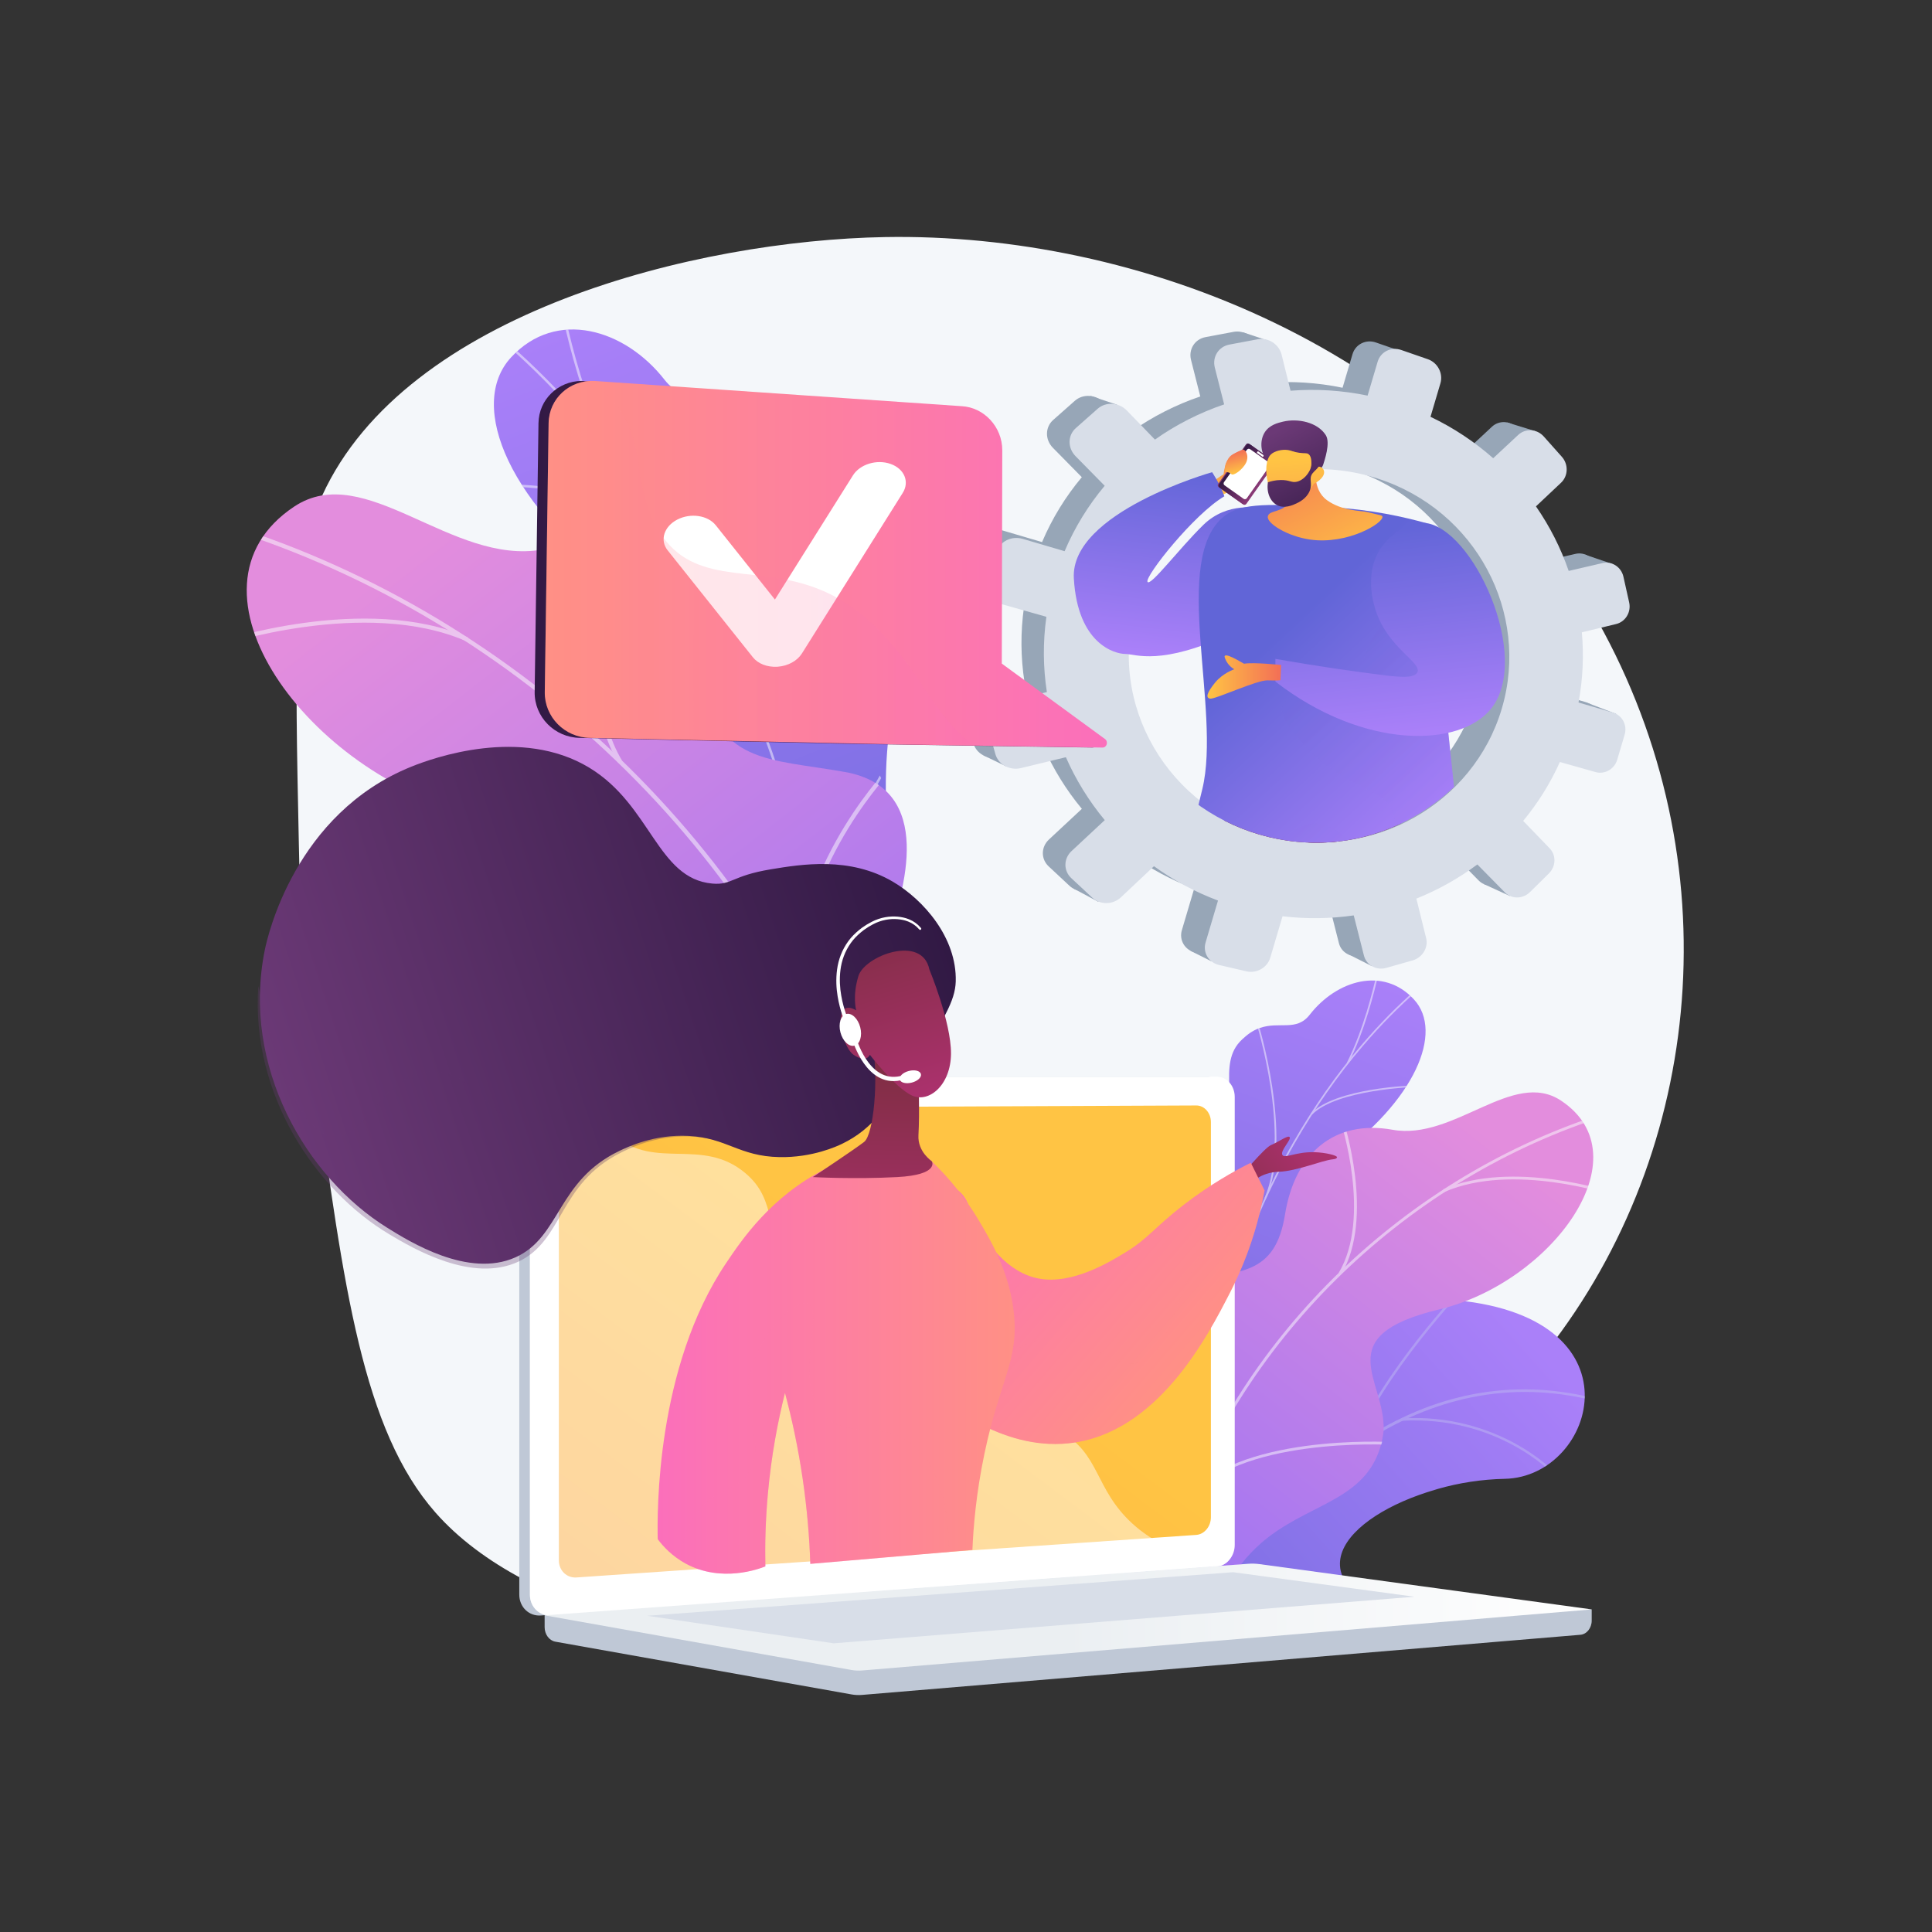 <?xml version="1.0" encoding="utf-8"?>
<!-- Generator: Adobe Illustrator 27.5.0, SVG Export Plug-In . SVG Version: 6.00 Build 0)  -->
<svg version="1.1" xmlns="http://www.w3.org/2000/svg" xmlns:xlink="http://www.w3.org/1999/xlink" x="0px" y="0px"
	 viewBox="0 0 3710 3710" style="enable-background:new 0 0 3710 3710;" xml:space="preserve">

<rect x="0" y="0" width="3710" height="3710" fill="#333333" stroke="none"/>

<g id="Illustration">
	<g id="Acknowledgment_received">
		<path style="fill:#F4F7FA;" d="M1699.464,455.241c-361.184,6.38-920.007,143.708-1080.857,496.618
			c-56.179,123.258-52.375,304.462-44.769,666.869c2.236,106.521,5.943,261.777,31.978,454.415
			c54.083,400.17,90.9,672.592,230.242,831.218c349.148,397.47,1610.353,385.984,2148.923-329.591
			c293.793-390.351,338.99-945.639,70.352-1404.556C2759.566,664.955,2183.005,446.699,1699.464,455.241z"/>
		<g>
			<g>
				<defs>
					<path id="SVGID_1_" d="M2047.726,3032.965l-283.849,155.08c0,0-132.985-116.416-119.568-257.18
						c27.377-287.202-226.075-291.135-331.983-308.662c-159.72-26.433-288.942-119.384-154.397-264.095
						c134.545-144.71-170.056-309.339-434.154-314.853c-175.834-3.671-315.748-473.736,162.456-507.595
						c334.688-23.698,447.836,283.062,541.803,424.388c93.967,141.326,321.348,33.038,344.854,255.557
						c20.078,190.073-40.814,369.934,110.883,425.272C2035.467,2696.215,2110.348,2810.274,2047.726,3032.965z"/>
				</defs>
				<clipPath id="SVGID_00000127018625687863951250000007817494161444211609_">
					<use xlink:href="#SVGID_1_"  style="overflow:visible;"/>
				</clipPath>
				
					<linearGradient id="SVGID_00000029766082057039971150000004376352168718356894_" gradientUnits="userSpaceOnUse" x1="6851.86" y1="-898.184" x2="6207.917" y2="931.972" gradientTransform="matrix(-0.877 0.479 0.479 0.877 7085.913 -841.886)">
					<stop  offset="0" style="stop-color:#AA80F9"/>
					<stop  offset="0.996" style="stop-color:#6165D7"/>
				</linearGradient>
				
					<path style="clip-path:url(#SVGID_00000127018625687863951250000007817494161444211609_);fill:url(#SVGID_00000029766082057039971150000004376352168718356894_);" d="
					M2047.726,3032.965l-283.849,155.08c0,0-132.985-116.416-119.568-257.18c27.377-287.202-226.075-291.135-331.983-308.662
					c-159.72-26.433-270.831-112.629-176.383-259.524c106.864-166.204-148.07-313.91-412.168-319.423
					c-258.439-5.396-397.975-467.914,162.456-507.595c334.688-23.698,447.836,283.062,541.803,424.388
					c93.967,141.326,321.348,33.038,344.854,255.557c20.078,190.073-40.814,369.934,110.883,425.272
					C2035.467,2696.215,2110.348,2810.274,2047.726,3032.965z"/>
				<g style="opacity:0.5;clip-path:url(#SVGID_00000127018625687863951250000007817494161444211609_);">
					<path style="fill:#BEB8F2;" d="M1939.269,3126.428l-6.485,2.14c-1.325-4.017-135.467-405.641-388.499-763.689
						c-233.108-329.86-617.764-689.153-1126.457-527.606l-2.067-6.507c226.446-71.915,447.55-48.385,657.175,69.932
						c167.454,94.515,327.942,249.399,477.005,460.353C1803.528,2719.931,1937.939,3122.404,1939.269,3126.428z"/>
					<path style="fill:#BEB8F2;" d="M1158.398,1953.922l-6.354,2.507c-83.491-211.378-312.491-451.321-314.794-453.721l4.924-4.732
						C844.487,1500.388,1074.417,1741.304,1158.398,1953.922z"/>
					<path style="fill:#BEB8F2;" d="M1016.564,1878.916c-270.385-15.47-425.905,147.802-427.443,149.452l-4.995-4.653
						c1.56-1.679,159.127-167.275,432.826-151.617L1016.564,1878.916z"/>
					<path style="fill:#BEB8F2;" d="M1696.955,2607.971c-221.355-245.916-643.462-105.27-647.459-103.557l-3.093-6.08
						c3.764-2.054,432.307-143.031,655.626,105.069L1696.955,2607.971z"/>
					<path style="fill:#BEB8F2;" d="M1633.399,2487.247l-6.537,1.984c-61.378-202.012,67.198-434.333,68.505-436.658l5.952,3.345
						C1700.026,2058.219,1572.872,2288.056,1633.399,2487.247z"/>
					<path style="fill:#BEB8F2;" d="M1910.285,3065.834c-68.719-105.242-273.287-106.538-275.345-106.541l0.003-6.826
						c8.552,0,210.314,1.286,281.06,109.635L1910.285,3065.834z"/>
					<path style="fill:#BEB8F2;" d="M1879.797,2970.299l-6.459,2.218c-32.291-93.988,45.334-260.754,70.842-315.554
						c3.604-7.745,6.715-14.43,7.036-15.73l6.653,1.537c-0.425,1.841-2.48,6.291-7.498,17.074
						C1925.15,2714.026,1848.401,2878.913,1879.797,2970.299z"/>
				</g>
			</g>
			<g>
				
					<linearGradient id="SVGID_00000067928475550681305000000013529441084700081822_" gradientUnits="userSpaceOnUse" x1="-4399.35" y1="200.063" x2="-3721.034" y2="1982.396" gradientTransform="matrix(1 -0.011 0.011 1 5567.764 329.173)">
					<stop  offset="0" style="stop-color:#AA80F9"/>
					<stop  offset="0.996" style="stop-color:#6165D7"/>
				</linearGradient>
				<path style="fill:url(#SVGID_00000067928475550681305000000013529441084700081822_);" d="M1452.926,1928.864
					c-36.631,63.351-10.35,129.272,16.14,173.996c7.024,0.325,10.982,2.302,17.972,4.196
					c63.089,17.087,93.643,10.934,158.486,17.958c13.957,1.512,56.273-6.509,73.352-10.896l31.711-8.688
					c0,0,65.814-155.039-17.753-201.991c-83.567-46.951-39.74-202.129-26.654-287.198c8.036-52.239-5.022-78.703-5.151-98.372
					c-1.361-208.207,64.431-266.416,22.397-333.849c-46.402-74.441-139.862-24.812-194.618-103.125
					c-61.829-88.432,15.831-211.086-61.38-281.696c-13.238-12.106-27.168-24.184-49.748-32.104
					c-55.734-19.547-103.444,11.028-141.395-37.644c-76.281-97.835-208.226-137.174-294.9-43.188
					c-85.542,92.758-2.618,287.678,225.483,450.889c148.983,134.565,148.829,173.035,130.028,265.971
					c-13.166,65.096-91.989,232.867-1.056,304.826C1426.774,1779.911,1494.803,1856.442,1452.926,1928.864z"/>
				<g>
					<defs>
						<path id="SVGID_00000170249962739934267630000008641117203056669104_" d="M1507.039,2157.481l237.931-46.546
							c0,0,71.432-160.543-12.136-207.495c-83.568-46.952-39.74-202.129-26.654-287.198
							c35.508-230.815-235.234-220.686-215.073-520.21c5.362-79.664,44.25-230.45-23.679-296.831
							c-77.39-75.626-142.336-7.153-191.142-69.749c-76.282-97.834-208.227-137.172-294.9-43.187
							c-85.543,92.759-2.618,287.679,225.481,450.89c148.984,134.565,148.828,173.035,130.029,265.971
							c-13.167,65.097-91.988,232.868-1.056,304.827c90.932,71.958,158.96,148.49,117.084,220.912
							C1389.207,2039.063,1507.039,2157.481,1507.039,2157.481z"/>
					</defs>
					<clipPath id="SVGID_00000168831571561359620590000007514743376910163614_">
						<use xlink:href="#SVGID_00000170249962739934267630000008641117203056669104_"  style="overflow:visible;"/>
					</clipPath>
					<g style="opacity:0.5;clip-path:url(#SVGID_00000168831571561359620590000007514743376910163614_);">
						<path style="fill:#FCFDFE;" d="M1611.439,2126.076l4.793-0.359c-1.733-26.479-3.834-53.158-6.243-79.293
							c-17.855-193.513-54.556-378.118-109.089-548.689c-46.209-144.529-105.835-281.029-177.223-405.706
							c-57.41-100.265-122.704-193.463-194.069-277.006c-50.17-58.728-102.798-112.117-156.425-158.675
							c-9.345-8.116-19.4-15.921-29.125-23.469c-12.956-10.056-26.355-20.456-38.171-31.671l-3.464,3.151
							c11.978,11.369,25.466,21.839,38.51,31.964c9.677,7.51,19.682,15.278,28.931,23.31
							c53.46,46.413,105.931,99.641,155.958,158.204c71.189,83.335,136.327,176.313,193.605,276.347
							c71.24,124.42,130.747,260.647,176.867,404.898c54.442,170.283,91.083,354.593,108.908,547.808
							C1607.611,2072.99,1609.709,2099.63,1611.439,2126.076z"/>
						<path style="fill:#FCFDFE;" d="M1399.443,1249.307l4.469-1.714c-75.552-176.626,23.02-493.283,24.025-496.46l-4.606-1.179
							C1422.322,753.147,1323.287,1071.267,1399.443,1249.307z"/>
						<path style="fill:#FCFDFE;" d="M1563.76,1761.461l4.643-1.225c-36.095-125.891-279.491-231.81-281.946-232.866l-2.089,4.054
							C1286.802,1532.471,1528.23,1637.536,1563.76,1761.461z"/>
						<path style="fill:#FCFDFE;" d="M1577.553,1834.657l4.786-0.451c-7.451-85.04,31.414-205.61,109.438-339.493
							c3.923-6.732,3.923-6.732,3.862-7.576l-4.792,0.395l2.396-0.197l-2.274-0.646c-0.206,0.474-1.687,3.017-3.406,5.963
							C1609.095,1627.3,1570.025,1748.758,1577.553,1834.657z"/>
						<path style="fill:#FCFDFE;" d="M1607.539,2077.807l4.474-1.699c-36.787-87.037-180.148-126.613-181.589-127.002l-1.426,4.283
							C1430.42,1953.773,1571.594,1992.764,1607.539,2077.807z"/>
						<path style="fill:#FCFDFE;" d="M1618.661,2126.716c23.114-73.23,69.503-143.109,141.819-213.629l-3.449-3.042
							c-72.87,71.063-119.638,141.552-142.977,215.496L1618.661,2126.716z"/>
						<path style="fill:#FCFDFE;" d="M1166.97,867.695l4.362-1.943c-47.948-95.919-74.148-207.45-82.756-244.099
							c-2.084-8.872-2.829-11.992-3.292-13.033l-4.442,1.774c0.343,0.799,1.534,5.871,3.042,12.292
							C1092.519,659.453,1118.803,771.338,1166.97,867.695z"/>
						<path style="fill:#FCFDFE;" d="M1270.01,1012.487l3.578-3.039c-71.768-73.139-286.731-79.612-295.847-79.852l-0.229,4.457
							C979.723,934.113,1199.582,940.715,1270.01,1012.487z"/>
					</g>
				</g>
			</g>
			<g>
				
					<linearGradient id="SVGID_00000183970832746034882570000005181295005701032095_" gradientUnits="userSpaceOnUse" x1="1113.722" y1="-240.852" x2="2026.898" y2="1262.47" gradientTransform="matrix(0.993 -0.116 0.116 0.993 -262.182 1394.285)">
					<stop  offset="0.004" style="stop-color:#E38DDD"/>
					<stop  offset="1" style="stop-color:#9571F6"/>
				</linearGradient>
				<path style="fill:url(#SVGID_00000183970832746034882570000005181295005701032095_);" d="M1614.871,2610.905
					c16.138-3.975-12.966-86.265,22.134-199.995c8.769-28.414,45.849-186.706,166.697-205.081
					c23.458-3.567,46.917-7.136,70.375-10.703c14.133-55.265,17.215-109.97-56.609-121.95
					c-114.645-18.604-136.224-203.844-112.354-273.038c29.543-85.641,94.057-286.287-82.63-317.709
					c-147.092-26.161-248.43-14.349-276.126-187.185c-27.697-172.839-139.057-269.736-304.679-240.016
					c-174.292,31.275-340.612-173.054-476.789-82.419c-237.279,157.933,28.575,515.015,344.39,590.708
					c315.813,75.694,151.705,199.881,157.978,343.228c1.336,13.274,4.432,33.75,12.673,57.224
					c50.74,144.521,208.632,152.127,333.528,260.796C1583.791,2372.964,1587.683,2617.604,1614.871,2610.905z"/>
				<g>
					<defs>
						<path id="SVGID_00000175293941678879390270000010663435550491669642_" d="M1483.417,2285.659l381.894-47.261
							c16.611-53.924,34.62-151.839-47.842-165.22c-114.646-18.606-136.225-203.846-112.355-273.039
							c29.543-85.64,94.057-286.287-82.63-317.71c-147.091-26.16-248.428-14.348-276.125-187.185
							c-27.698-172.837-139.058-269.734-304.681-240.015c-174.291,31.275-340.611-173.056-476.788-82.418
							c-237.28,157.931,28.575,515.012,344.388,590.706s151.707,199.88,157.979,343.229
							c8.562,195.702,281.927,121.905,363.021,189.753C1493.852,2149.687,1491.592,2233.541,1483.417,2285.659z"/>
					</defs>
					<clipPath id="SVGID_00000152953388288717304790000016561615805213299384_">
						<use xlink:href="#SVGID_00000175293941678879390270000010663435550491669642_"  style="overflow:visible;"/>
					</clipPath>
					<g style="opacity:0.5;clip-path:url(#SVGID_00000152953388288717304790000016561615805213299384_);">
						<path style="fill:#FCFDFE;" d="M1656.972,2206.545l7.954-2.517c-178.75-547.429-638.811-1002.838-1200.647-1188.505
							l-2.915,7.469C1020.832,1207.878,1478.964,1661.39,1656.972,2206.545z"/>
						<path style="fill:#FCFDFE;" d="M1532.362,1916.681l8.28-0.987c-23.742-225.187,161.392-425.06,163.267-427.053l-6.144-5.174
							C1695.866,1485.483,1508.247,1687.944,1532.362,1916.681z"/>
						<path style="fill:#FCFDFE;" d="M1621.173,2106.764l6.894-4.592c-135.693-187.236-576.877-163.296-581.318-163.031l0.303,7.885
							C1051.445,1946.765,1488.06,1923.088,1621.173,2106.764z"/>
						<path style="fill:#FCFDFE;" d="M1186.892,1464.036l7.271-4.025c-93.654-157.051-6.055-426.412-5.16-429.115l-7.928-2.195
							C1180.167,1031.437,1091.508,1304.085,1186.892,1464.036z"/>
						<path style="fill:#FCFDFE;" d="M894.925,1231.164l3.634-7.196c-197.112-85.859-478.467,8.221-481.289,9.186l2.627,7.429
							C422.682,1239.628,700.885,1146.64,894.925,1231.164z"/>
					</g>
				</g>
			</g>
		</g>
		<g>
			<defs>
				
					<rect id="SVGID_00000071542049345869446120000001965685613170250672_" x="1871.013" y="1864.448" width="1282.483" height="1231.047"/>
			</defs>
			<clipPath id="SVGID_00000001629229787915317080000006373630365516143008_">
				<use xlink:href="#SVGID_00000071542049345869446120000001965685613170250672_"  style="overflow:visible;"/>
			</clipPath>
			<g style="clip-path:url(#SVGID_00000001629229787915317080000006373630365516143008_);">
				<g>
					<defs>
						<path id="SVGID_00000100350167953797411150000007994273386850004376_" d="M1991.77,3511.166l192.562,105.205
							c0,0,90.216-78.976,81.114-174.469c-18.572-194.836,153.367-197.504,225.215-209.394
							c108.353-17.932,196.016-80.989,104.742-179.16c-91.274-98.17,115.365-209.853,294.527-213.594
							c175.323-3.66,269.984-317.429-110.209-344.349c-227.05-16.076-303.809,192.027-367.556,287.902
							c-63.747,95.875-218,22.412-233.946,173.368c-13.621,128.944,27.688,250.96-75.222,288.501
							C2000.087,3282.718,1949.288,3360.094,1991.77,3511.166z"/>
					</defs>
					<clipPath id="SVGID_00000183239814528539722950000005131075627009875901_">
						<use xlink:href="#SVGID_00000100350167953797411150000007994273386850004376_"  style="overflow:visible;"/>
					</clipPath>
					
						<linearGradient id="SVGID_00000082362504817524437940000015649960226451841935_" gradientUnits="userSpaceOnUse" x1="6895.768" y1="127.656" x2="6458.921" y2="1369.221" gradientTransform="matrix(0.877 0.479 -0.479 0.877 -3044.913 -841.886)">
						<stop  offset="0" style="stop-color:#AA80F9"/>
						<stop  offset="0.996" style="stop-color:#6165D7"/>
					</linearGradient>
					
						<path style="clip-path:url(#SVGID_00000183239814528539722950000005131075627009875901_);fill:url(#SVGID_00000082362504817524437940000015649960226451841935_);" d="
						M1991.77,3511.166l192.562,105.205c0,0,90.216-78.976,81.114-174.469c-18.572-194.836,153.367-197.504,225.215-209.394
						c108.353-17.932,183.73-76.407,119.657-176.06c-72.496-112.751,100.449-212.954,279.612-216.694
						c175.323-3.66,269.984-317.429-110.209-344.349c-227.05-16.076-303.809,192.027-367.556,287.902
						c-63.747,95.875-218,22.412-233.946,173.368c-13.621,128.944,27.688,250.96-75.222,288.501
						C2000.087,3282.718,1949.288,3360.094,1991.77,3511.166z"/>
					<g style="opacity:0.5;clip-path:url(#SVGID_00000183239814528539722950000005131075627009875901_);">
						<path style="fill:#BEB8F2;" d="M2065.347,3574.571l4.399,1.452c0.899-2.725,91.9-275.184,263.555-518.081
							c158.139-223.775,419.087-467.517,764.18-357.925l1.402-4.415c-153.619-48.786-303.615-32.824-445.823,47.441
							c-113.6,64.118-222.473,169.191-323.597,312.3C2157.433,3298.806,2066.25,3571.841,2065.347,3574.571z"/>
						<path style="fill:#BEB8F2;" d="M2595.084,2779.152l4.31,1.7c56.64-143.397,211.992-306.173,213.554-307.801l-3.34-3.21
							C2808.039,2471.477,2652.056,2634.913,2595.084,2779.152z"/>
						<path style="fill:#BEB8F2;" d="M2691.303,2728.268c183.427-10.495,288.931,100.268,289.974,101.387l3.388-3.157
							c-1.058-1.139-107.951-113.478-293.626-102.856L2691.303,2728.268z"/>
						<path style="fill:#BEB8F2;" d="M2229.731,3222.854c150.166-166.827,436.52-71.415,439.231-70.252l2.098-4.125
							c-2.553-1.393-293.274-97.031-444.772,71.278L2229.731,3222.854z"/>
						<path style="fill:#BEB8F2;" d="M2272.847,3140.955l4.435,1.346c41.639-137.043-45.586-294.649-46.473-296.226l-4.038,2.269
							C2227.647,2849.906,2313.908,3005.825,2272.847,3140.955z"/>
						<path style="fill:#BEB8F2;" d="M2085.01,3533.464c46.619-71.396,185.396-72.275,186.792-72.277l-0.002-4.631
							c-5.802,0-142.676,0.872-190.669,74.375L2085.01,3533.464z"/>
						<path style="fill:#BEB8F2;" d="M2105.692,3468.654l4.381,1.504c21.906-63.761-30.754-176.894-48.059-214.07
							c-2.445-5.254-4.555-9.789-4.773-10.671l-4.513,1.042c0.288,1.249,1.683,4.268,5.087,11.583
							C2074.925,3294.8,2126.991,3406.659,2105.692,3468.654z"/>
					</g>
				</g>
				<g>
					
						<linearGradient id="SVGID_00000121277494820753776920000006937217420923832494_" gradientUnits="userSpaceOnUse" x1="-4130.385" y1="1470.552" x2="-3670.22" y2="2679.674" gradientTransform="matrix(-1 -0.011 -0.011 1 -1526.764 329.173)">
						<stop  offset="0" style="stop-color:#AA80F9"/>
						<stop  offset="0.996" style="stop-color:#6165D7"/>
					</linearGradient>
					<path style="fill:url(#SVGID_00000121277494820753776920000006937217420923832494_);" d="M2395.279,2762.152
						c24.85,42.977,7.021,87.698-10.95,118.038c-4.765,0.22-7.45,1.562-12.192,2.846c-42.799,11.592-63.527,7.417-107.516,12.183
						c-9.468,1.026-38.175-4.416-49.761-7.392l-21.513-5.894c0,0-44.647-105.177,12.043-137.029
						c56.691-31.851,26.959-137.123,18.082-194.833c-5.451-35.438,3.407-53.392,3.495-66.735
						c0.924-141.246-43.71-180.735-15.194-226.481c31.479-50.5,94.881-16.832,132.028-69.959
						c41.945-59.991-10.74-143.199,41.64-191.1c8.981-8.212,18.431-16.406,33.749-21.779c37.81-13.26,70.175,7.481,95.921-25.538
						c51.749-66.371,141.259-93.058,200.058-29.298c58.031,62.927,1.776,195.159-152.966,305.88
						c-101.069,91.288-100.964,117.385-88.21,180.433c8.931,44.161,62.405,157.975,0.717,206.792
						C2413.02,2661.103,2366.869,2713.021,2395.279,2762.152z"/>
					<g>
						<defs>
							<path id="SVGID_00000079484964227187026180000005488884731516987581_" d="M2358.568,2917.244l-161.411-31.577
								c0,0-48.458-108.911,8.233-140.763c56.692-31.851,26.959-137.122,18.082-194.833
								c-24.088-156.583,159.581-149.712,145.904-352.907c-3.638-54.044-30.019-156.336,16.064-201.368
								c52.5-51.304,96.56-4.853,129.669-47.317c51.749-66.37,141.26-93.056,200.058-29.298
								c58.032,62.927,1.776,195.159-152.965,305.88c-101.07,91.288-100.964,117.385-88.211,180.433
								c8.933,44.161,62.404,157.976,0.716,206.792s-107.838,100.735-79.429,149.865
								C2438.505,2836.91,2358.568,2917.244,2358.568,2917.244z"/>
						</defs>
						<clipPath id="SVGID_00000155841052363655966130000002075098638716380338_">
							<use xlink:href="#SVGID_00000079484964227187026180000005488884731516987581_"  style="overflow:visible;"/>
						</clipPath>
						<g style="opacity:0.5;clip-path:url(#SVGID_00000155841052363655966130000002075098638716380338_);">
							<path style="fill:#FCFDFE;" d="M2287.745,2895.939l-3.251-0.244c1.175-17.963,2.601-36.062,4.235-53.792
								c12.113-131.278,37.01-256.512,74.005-372.227c31.348-98.048,71.798-190.648,120.227-275.228
								c38.946-68.019,83.241-131.244,131.655-187.919c34.035-39.841,69.737-76.059,106.117-107.644
								c6.339-5.506,13.161-10.8,19.758-15.921c8.79-6.822,17.879-13.877,25.895-21.485l2.35,2.138
								c-8.126,7.713-17.276,14.815-26.125,21.684c-6.565,5.095-13.352,10.364-19.627,15.813
								c-36.267,31.486-71.862,67.596-105.8,107.325c-48.294,56.534-92.483,119.61-131.34,187.471
								c-48.329,84.406-88.698,176.822-119.985,274.68c-36.933,115.519-61.79,240.553-73.883,371.629
								C2290.341,2859.926,2288.918,2877.999,2287.745,2895.939z"/>
							<path style="fill:#FCFDFE;" d="M2431.561,2301.146l-3.032-1.163c51.254-119.822-15.616-334.64-16.299-336.795l3.125-0.8
								C2416.04,1964.554,2483.224,2180.365,2431.561,2301.146z"/>
							<path style="fill:#FCFDFE;" d="M2320.089,2648.587l-3.149-0.831c24.487-85.404,189.605-157.258,191.27-157.974l1.417,2.75
								C2507.976,2493.242,2344.193,2564.518,2320.089,2648.587z"/>
							<path style="fill:#FCFDFE;" d="M2310.732,2698.243l-3.247-0.306c5.055-57.691-21.311-139.484-74.242-230.31
								c-2.661-4.567-2.661-4.567-2.62-5.14l3.25,0.268l-1.625-0.134l1.543-0.439c0.14,0.322,1.144,2.047,2.311,4.045
								C2289.334,2557.573,2315.839,2639.969,2310.732,2698.243z"/>
							<path style="fill:#FCFDFE;" d="M2290.39,2863.194l-3.035-1.153c24.956-59.045,122.211-85.893,123.189-86.157l0.968,2.906
								C2410.547,2779.05,2314.775,2805.501,2290.39,2863.194z"/>
							<path style="fill:#FCFDFE;" d="M2282.845,2896.374c-15.68-49.679-47.15-97.084-96.209-144.924l2.34-2.064
								c49.434,48.208,81.162,96.028,96.995,146.191L2282.845,2896.374z"/>
							<path style="fill:#FCFDFE;" d="M2589.269,2042.263l-2.959-1.318c32.528-65.071,50.301-140.732,56.141-165.595
								c1.414-6.019,1.919-8.135,2.234-8.842l3.013,1.203c-0.232,0.542-1.04,3.983-2.063,8.339
								C2639.776,1900.993,2621.945,1976.895,2589.269,2042.263z"/>
							<path style="fill:#FCFDFE;" d="M2519.367,2140.489l-2.427-2.062c48.687-49.617,194.516-54.008,200.7-54.171l0.156,3.023
								C2716.296,2087.32,2567.145,2091.799,2519.367,2140.489z"/>
						</g>
					</g>
				</g>
				<g>
					
						<linearGradient id="SVGID_00000036933232646480507100000011982797549611420816_" gradientUnits="userSpaceOnUse" x1="1377.977" y1="921.587" x2="1997.469" y2="1941.43" gradientTransform="matrix(-0.993 -0.116 -0.116 0.993 4303.182 1394.285)">
						<stop  offset="0.004" style="stop-color:#E38DDD"/>
						<stop  offset="1" style="stop-color:#9571F6"/>
					</linearGradient>
					<path style="fill:url(#SVGID_00000036933232646480507100000011982797549611420816_);" d="M2285.416,3224.844
						c-10.948-2.697,8.796-58.521-15.016-135.675c-5.949-19.276-31.104-126.66-113.086-139.125
						c-15.914-2.42-31.829-4.841-47.742-7.261c-9.588-37.491-11.678-74.603,38.403-82.73
						c77.774-12.621,92.414-138.286,76.22-185.227c-20.042-58.098-63.808-194.215,56.055-215.532
						c99.786-17.747,168.533-9.734,187.322-126.985c18.789-117.252,94.335-182.987,206.692-162.825
						c118.239,21.217,231.069-117.399,323.451-55.912c160.968,107.14-19.385,349.382-233.632,400.732
						c-214.245,51.35-102.916,135.598-107.171,232.844c-0.906,9.005-3.007,22.896-8.597,38.821
						c-34.422,98.042-141.535,103.202-226.263,176.922C2306.5,3063.427,2303.86,3229.388,2285.416,3224.844z"/>
					<g>
						<defs>
							<path id="SVGID_00000120538453192700240500000011847189630744612779_" d="M2374.593,3004.199l-259.074-32.062
								c-11.269-36.581-23.486-103.006,32.456-112.084c77.775-12.622,92.414-138.287,76.22-185.228
								c-20.042-58.098-63.808-194.215,56.056-215.532c99.786-17.747,168.531-9.733,187.321-126.985
								c18.79-117.251,94.336-182.986,206.693-162.824c118.238,21.217,231.068-117.4,323.45-55.912
								c160.969,107.139-19.385,349.38-233.631,400.731s-102.917,135.597-107.172,232.844
								c-5.809,132.762-191.258,82.699-246.271,128.727C2367.515,2911.957,2369.048,2968.843,2374.593,3004.199z"/>
						</defs>
						<clipPath id="SVGID_00000005254900925471953400000002292106811566906525_">
							<use xlink:href="#SVGID_00000120538453192700240500000011847189630744612779_"  style="overflow:visible;"/>
						</clipPath>
						<g style="opacity:0.5;clip-path:url(#SVGID_00000005254900925471953400000002292106811566906525_);">
							<path style="fill:#FCFDFE;" d="M2256.855,2950.529l-5.396-1.707c121.263-371.372,433.365-680.318,814.51-806.273l1.978,5.067
								C2688.408,2273.04,2377.615,2580.699,2256.855,2950.529z"/>
							<path style="fill:#FCFDFE;" d="M2341.39,2753.887l-5.617-0.67c16.107-152.765-109.487-288.358-110.759-289.709l4.168-3.51
								C2230.47,2461.366,2357.749,2598.714,2341.39,2753.887z"/>
							<path style="fill:#FCFDFE;" d="M2281.141,2882.838l-4.677-3.115c92.053-127.02,391.35-110.779,394.362-110.599l-0.206,5.349
								C2667.64,2774.296,2371.444,2758.234,2281.141,2882.838z"/>
							<path style="fill:#FCFDFE;" d="M2575.754,2446.816l-4.932-2.73c63.534-106.542,4.107-289.275,3.501-291.108l5.378-1.489
								C2580.316,2153.344,2640.462,2338.306,2575.754,2446.816z"/>
							<path style="fill:#FCFDFE;" d="M2773.823,2288.837l-2.465-4.882c133.719-58.246,324.589,5.577,326.503,6.232l-1.782,5.04
								C3094.189,2294.579,2905.458,2231.497,2773.823,2288.837z"/>
						</g>
					</g>
				</g>
			</g>
		</g>
		<g>
			<g>
				<g>
					<g>
						<path style="fill:#BFC8D6;" d="M3056.533,3090.525l-2010.687-17.38v51.425c0,13.958,8.77,25.826,20.647,27.941
							l568.562,101.264c6.748,1.202,13.59,1.521,20.399,0.95l1379.229-115.458c12.313-1.031,21.85-12.936,21.85-27.276V3090.525z"/>
						<g>
							<path style="fill:#BFC8D6;" d="M2316.597,3008.115l-1277.954,94.075c-22.868,1.683-41.461-16.204-41.461-39.958v-951.656
								c0-23.753,18.594-43.01,41.461-43.01h1277.954c18.84,0,34.073,17.407,34.073,38.88v860.279
								C2350.67,2988.199,2335.437,3006.728,2316.597,3008.115z"/>
							<path style="fill:#FFFFFF;" d="M2336.974,3008.115l-1277.953,94.075c-22.869,1.683-41.462-16.204-41.462-39.958v-951.656
								c0-23.753,18.593-43.01,41.462-43.01h1277.953c18.84,0,34.073,17.407,34.073,38.88v860.279
								C2371.047,2988.199,2355.815,3006.728,2336.974,3008.115z"/>
							
								<linearGradient id="SVGID_00000008833960366882955010000008352507586981498044_" gradientUnits="userSpaceOnUse" x1="1749.215" y1="2471.733" x2="-389.39" y2="5325.852">
								<stop  offset="0" style="stop-color:#FFC444"/>
								<stop  offset="0.996" style="stop-color:#F36F56"/>
							</linearGradient>
							<path style="fill:url(#SVGID_00000008833960366882955010000008352507586981498044_);" d="M2297.163,2947.464l-1190.28,81.717
								c-18.609,1.277-33.733-13.404-33.733-32.796v-833.176c0-19.391,15.123-35.177,33.733-35.257l1190.28-5.131
								c15.542-0.067,28.113,14.197,28.113,31.859v758.874C2325.275,2931.216,2312.704,2946.397,2297.163,2947.464z"/>
							<path style="fill:#FFFFFF;" d="M1743.131,2093.597c0,8.842-6.578,16.031-14.7,16.057c-8.133,0.026-14.732-7.137-14.732-16
								s6.599-16.052,14.732-16.058C1736.554,2077.591,1743.131,2084.754,1743.131,2093.597z"/>
							<path style="opacity:0.48;fill:#FFFFFF;" d="M1059.016,3102.191l1271.488-93.599l6.47-0.476
								c8.644-0.636,16.504-4.909,22.508-11.392c-91.498-5.007-148.329-37.477-184.989-71.028
								c-73.621-67.377-60.851-133.822-140.243-178.121c-99.023-55.255-176.884,14.76-252.027-54.32
								c-45.555-41.881-23.19-73.112-79.245-135.698c-62.086-69.319-102.507-46.018-164.903-108.405
								c-78.894-78.885-39.436-140.259-107.394-196.896c-82.443-68.709-171.353-5.115-249.832-71.009
								c-33.849-28.42-52.422-69.738-62.12-113.68h-59.709c-22.868,0-41.462,19.256-41.462,43.01v951.656
								C1017.559,3085.984,1036.149,3103.871,1059.016,3102.191z"/>
						</g>
						
							<linearGradient id="SVGID_00000046332073150471950190000009236724452003353502_" gradientUnits="userSpaceOnUse" x1="1045.846" y1="3105.354" x2="3056.533" y2="3105.354">
							<stop  offset="0.494" style="stop-color:#EBEFF2"/>
							<stop  offset="1" style="stop-color:#FFFFFF"/>
						</linearGradient>
						<path style="fill:url(#SVGID_00000046332073150471950190000009236724452003353502_);" d="M2397.186,3002.897l-1351.34,99.023
							l589.209,104.941c6.748,1.201,13.59,1.521,20.399,0.951l1401.079-117.287l-637.851-86.956
							C2411.549,3002.597,2404.354,3002.372,2397.186,3002.897z"/>
						<polygon style="fill:#D8DEE8;" points="1243.028,3102.772 2368.059,3019.104 2716.246,3066.188 1600.906,3155.626 						"/>
					</g>
				</g>
			</g>
			<g>
				<defs>
					<path id="SVGID_00000003074107626212017810000011243835514433512882_" d="M2638.746,2082.896l-604.536,187.201
						c0,0,16.92-657.275,15.564-640.109c-1.354,17.164-844.253-547.183-1170.782-435.816
						c-326.528,111.365-660.65,853.597-182.249,1203.906c478.402,350.31,597.897-21.827,511.572,665.438l1027.991-70.01
						l420.535-546.043L2638.746,2082.896z"/>
				</defs>
				<clipPath id="SVGID_00000124872563788404371090000013842189428483293572_">
					<use xlink:href="#SVGID_00000003074107626212017810000011243835514433512882_"  style="overflow:visible;"/>
				</clipPath>
				<g style="clip-path:url(#SVGID_00000124872563788404371090000013842189428483293572_);">
					
						<linearGradient id="SVGID_00000051346069416246386180000002514752022270720930_" gradientUnits="userSpaceOnUse" x1="638.938" y1="981.561" x2="576.639" y2="1229.12" gradientTransform="matrix(-0.399 -0.917 -0.917 0.399 3664.416 2400.708)">
						<stop  offset="0" style="stop-color:#AB316D"/>
						<stop  offset="1" style="stop-color:#792D3D"/>
					</linearGradient>
					<path style="fill:url(#SVGID_00000051346069416246386180000002514752022270720930_);" d="M2400.743,2273.827
						c0,0,18.897-22.596,54.35-23.666c35.453-1.069,83.765-22.106,104.511-23.956c5.005-0.447,7.487-1.885,7.913-3.711
						c0.875-3.761-22.156-9.247-42.586-9.926c-36.225-1.206-57.354,12.694-62.239,5.549c-5.462-7.988,17.921-29.791,13.638-34.674
						c-3.32-3.784-19.217,8.367-36.234,15.777c-12.078,5.26-59.319,61.749-59.319,61.749L2400.743,2273.827z"/>
					
						<linearGradient id="SVGID_00000125572091141445065810000004537793367428994203_" gradientUnits="userSpaceOnUse" x1="-2554.93" y1="781.221" x2="-1937.147" y2="781.221" gradientTransform="matrix(-0.758 -0.653 -0.653 0.758 859.704 356.39)">
						<stop  offset="0" style="stop-color:#FF9085"/>
						<stop  offset="1" style="stop-color:#FB6FBB"/>
					</linearGradient>
					<path style="fill:url(#SVGID_00000125572091141445065810000004537793367428994203_);" d="M2401.896,2232.812
						c8.79,17.74,17.58,35.479,26.369,53.219c-8.693,47.765-26.413,118.302-66.037,195.601
						c-42.644,83.19-139.848,272.818-310.996,290.024c-130.526,13.122-240.029-80.334-281.48-116.094
						c-38.336-33.073-72.726-62.245-89.423-108.77c-26.338-73.39,0.253-163.875,64.045-249.085
						c31.405-41.949,96.754-32.915,115.318,16.088c29.287,77.31,78.676,131.007,135.419,141.499
						c63.801,11.797,134.852-31.422,165.092-49.778c44.969-27.297,56.433-48.292,112.365-91.537
						C2324.278,2273.999,2371.13,2248.143,2401.896,2232.812z"/>
					<g style="opacity:0.3;">
						
							<linearGradient id="SVGID_00000060727596859703881520000009876237155810222732_" gradientUnits="userSpaceOnUse" x1="-2554.93" y1="787.913" x2="-1936.054" y2="787.913" gradientTransform="matrix(-0.758 -0.653 -0.653 0.758 859.704 356.39)">
							<stop  offset="0" style="stop-color:#FF9085"/>
							<stop  offset="1" style="stop-color:#FB6FBB"/>
						</linearGradient>
						<path style="fill:url(#SVGID_00000060727596859703881520000009876237155810222732_);" d="M1882.311,2630.585
							c48.884-11.006,67.334-56.398,134.342-60.467c84.731-5.145,121.137,63.433,175.335,45.347
							c44.237-14.761,51.586-70.994,82.43-143.382c23.924-56.148,65.414-130.012,142.756-208.436
							c3.697,7.461,7.394,14.923,11.091,22.384c-8.693,47.765-26.413,118.302-66.037,195.601
							c-42.644,83.19-139.848,272.818-310.996,290.024c-130.526,13.122-240.029-80.334-281.48-116.094
							c-38.336-33.073-72.726-62.245-89.423-108.77c-4.62-12.876-7.599-26.281-9.047-40.088
							C1772.356,2622.098,1838.429,2640.464,1882.311,2630.585z"/>
					</g>
					
						<linearGradient id="SVGID_00000078024827373970385790000001697228402033356930_" gradientUnits="userSpaceOnUse" x1="-2369.633" y1="2614.31" x2="-1683.88" y2="2614.31" gradientTransform="matrix(-1 0 0 1 -421.096 0)">
						<stop  offset="0" style="stop-color:#FF9085"/>
						<stop  offset="1" style="stop-color:#FB6FBB"/>
					</linearGradient>
					<path style="fill:url(#SVGID_00000078024827373970385790000001697228402033356930_);" d="M1263.005,2955.656
						c-1.034-50.558-3.745-329.526,131.318-530.135c30.959-45.984,85.734-127.341,190.897-181.17
						c40.995-20.983,77.965-31.805,103.352-37.693c29.992,4.458,59.985,8.917,89.977,13.375
						c28.707,26.159,67.703,67.185,102.136,125.238c21.802,36.759,57.884,97.593,66.241,176.12
						c9.739,91.517-26.637,127.589-56.514,270.117c-16.203,77.3-21.316,142.121-23.102,184.818
						c-103.757,8.917-207.515,17.833-311.272,26.75c-1.641-49.181-5.951-103.878-14.591-162.931
						c-8.941-61.114-20.995-116.467-34.045-165.364c-13.947,55.563-26.229,120.46-32.829,193.329
						c-4.568,50.433-5.746,97.3-4.864,139.83c-12.605,4.967-83.579,31.566-151.988-4.864
						C1291.002,2988.848,1273.498,2969.704,1263.005,2955.656z"/>
					
						<linearGradient id="SVGID_00000173149830619848397290000010067729205538158742_" gradientUnits="userSpaceOnUse" x1="-1086.968" y1="1804.231" x2="227.24" y2="1804.231" gradientTransform="matrix(-0.95 0.311 0.311 0.95 175.147 278.624)">
						<stop  offset="0" style="stop-color:#311944"/>
						<stop  offset="1" style="stop-color:#6B3976"/>
					</linearGradient>
					<path style="fill:url(#SVGID_00000173149830619848397290000010067729205538158742_);" d="M1761.915,2035.705
						c48.246-75.225,72.369-112.838,73.393-151.133c2.238-83.679-61.634-156.683-120.757-191.447
						c-82.972-48.787-175.681-33.486-234.351-23.803c-75.385,12.442-74.404,30.824-112.567,27.374
						c-105.476-9.535-117.142-150.333-235.892-222.412c-131.024-79.529-299.641-19.092-341.665-2.137
						c-223.926,90.343-276.471,327.072-281.442,351.414c-46.064,225.53,80.67,437.879,234.334,533.707
						c43.939,27.401,156.348,97.501,246.68,57.268c86.986-38.742,79.645-146.901,199.448-204.3
						c16.738-8.019,67.459-32.32,132.945-28.966c73.954,3.787,96.928,39.269,174.956,40.722
						c63.268,1.179,110.652-20.986,120.083-25.549C1676.398,2167.741,1705.719,2123.326,1761.915,2035.705z"/>
					<g style="opacity:0.3;">
						
							<linearGradient id="SVGID_00000001637049482147484680000014779045893185515963_" gradientUnits="userSpaceOnUse" x1="-1019.323" y1="1941.986" x2="294.94" y2="1941.986" gradientTransform="matrix(-0.944 0.331 0.331 0.944 203.573 290.524)">
							<stop  offset="0" style="stop-color:#311944"/>
							<stop  offset="1" style="stop-color:#6B3976"/>
						</linearGradient>
						<path style="fill:url(#SVGID_00000001637049482147484680000014779045893185515963_);" d="M496.044,1893.376
							c50.953,219.52,101.144,287.43,144.981,289.431c61.336,2.799,95.581-124.067,189.398-125.48
							c84.384-1.27,108.958,100.579,185.88,97.822c97.231-3.486,105.746-167.929,213.664-195.705
							c128.444-33.058,218.673,173.56,370.638,162.248c46.027-3.426,102.65-27.269,165.15-103.519
							c-1.879,3.071-3.783,6.183-5.744,9.387c-54.342,88.782-82.722,133.804-141.422,163.747
							c-9.333,4.761-56.241,27.916-119.519,28.068c-78.041,0.187-101.756-34.804-175.773-37.035
							c-65.542-1.976-115.741,23.385-132.307,31.754c-118.57,59.905-108.957,167.885-195.11,208.447
							c-89.466,42.124-203.324-25.598-247.829-52.07C604.297,2284.968,481.435,2099.608,496.044,1893.376z"/>
					</g>
					
						<linearGradient id="SVGID_00000160172627818045840440000008239670139521076911_" gradientUnits="userSpaceOnUse" x1="-2091.471" y1="2419.205" x2="-2104.821" y2="1988.662" gradientTransform="matrix(-1 0 0 1 -421.096 0)">
						<stop  offset="0" style="stop-color:#AB316D"/>
						<stop  offset="1" style="stop-color:#792D3D"/>
					</linearGradient>
					<path style="fill:url(#SVGID_00000160172627818045840440000008239670139521076911_);" d="M1763.687,2071.312
						c0,0,2.525,64.978,0,108.597c-1.848,31.932,25.765,50.121,25.765,50.121s15.162,25.982-66.835,30.323
						c-81.997,4.342-161.786,0-161.786,0s80.169-53.322,98.483-67.491c18.314-14.169,28.141-120.108,16.414-187.205
						L1763.687,2071.312z"/>
					
						<linearGradient id="SVGID_00000102515469207193521050000006783031688011581623_" gradientUnits="userSpaceOnUse" x1="-2180.806" y1="2110.344" x2="-2058.986" y2="1711.507" gradientTransform="matrix(-1 0 0 1 -421.096 0)">
						<stop  offset="0" style="stop-color:#AB316D"/>
						<stop  offset="1" style="stop-color:#792D3D"/>
					</linearGradient>
					<path style="fill:url(#SVGID_00000102515469207193521050000006783031688011581623_);" d="M1784.678,1861.641
						c0,0,41.731,100.62,41.511,161.416c-0.22,60.795-42.732,95.689-74.976,80.674c-32.244-15.015-80.824-78.242-80.824-78.242
						s-6.527,17.023-31.257,0c-24.73-17.023-43.097-112.612,4.995-85.488c0,0-7.612-26.794,4.245-65.656
						C1660.228,1835.484,1770.614,1793.536,1784.678,1861.641z"/>
					<g style="opacity:0.3;">
						
							<linearGradient id="SVGID_00000062889639073423043360000015491269103190067585_" gradientUnits="userSpaceOnUse" x1="-2369.633" y1="2762.412" x2="-1683.879" y2="2762.412" gradientTransform="matrix(-1 0 0 1 -421.096 0)">
							<stop  offset="0" style="stop-color:#FF9085"/>
							<stop  offset="1" style="stop-color:#FB6FBB"/>
						</linearGradient>
						<path style="fill:url(#SVGID_00000062889639073423043360000015491269103190067585_);" d="M1438.091,2826.518
							c36.17-56.76-18.978-105.966,4.45-195.803c19.992-76.659,85.097-136.5,109.026-126.827
							c33.063,13.366-31.903,151.59,33.375,215.828c43.335,42.644,99.82,9.142,157.977,46.726
							c38.352,24.785,76.89,80.177,79.899,213.708c-88.927,7.643-177.854,15.285-266.78,22.927
							c-1.641-49.181-5.951-103.879-14.591-162.931c-8.941-61.114-20.996-116.467-34.045-165.364
							c-13.947,55.563-26.229,120.46-32.83,193.329c-4.568,50.433-5.745,97.3-4.863,139.83
							c-12.605,4.968-83.579,31.566-151.988-4.864c-3.82-2.035-7.43-4.178-10.879-6.383c1.751-29.455,9.305-63.108,31.123-92.301
							C1373.423,2856.951,1411.924,2867.581,1438.091,2826.518z"/>
					</g>
					<path style="fill:#FFFFFF;" d="M1715.832,2076.059c-58.409,0-80.408-83.697-80.64-84.61c-0.553-2.176,0.761-4.387,2.937-4.94
						c2.17-0.551,4.39,0.762,4.943,2.935c0.233,0.911,23.914,90.879,85.685,76.991c2.194-0.482,4.367,0.886,4.857,3.078
						c0.492,2.189-0.885,4.365-3.076,4.857C1725.399,2075.521,1720.497,2076.059,1715.832,2076.059z"/>
					
						<ellipse transform="matrix(0.968 -0.252 0.252 0.968 -464.182 506.213)" style="fill:#FFFFFF;" cx="1747.078" cy="2067.944" rx="21.005" ry="11.519"/>
					
						<ellipse transform="matrix(0.968 -0.252 0.252 0.968 -445.192 474.331)" style="fill:#FFFFFF;" cx="1631.903" cy="1977.738" rx="19.625" ry="31.417"/>
					<path style="fill:#FFFFFF;" d="M1621.992,1961.092c0,0-0.491-1.178-1.41-3.386c-0.866-2.195-2.081-5.42-3.483-9.562
						c-2.744-8.291-6.273-20.29-8.646-35.089c-2.43-14.748-3.591-32.422-1.06-51.118c1.247-9.333,3.555-18.888,7.162-28.143
						c3.572-9.261,8.42-18.206,14.364-26.355c5.873-8.226,13.179-15.29,20.782-21.566c1.95-1.515,3.893-3.024,5.826-4.527
						c2.038-1.346,4.067-2.684,6.083-4.017l3.019-1.981l3.127-1.746c2.081-1.151,4.147-2.292,6.197-3.426
						c2.213-1.183,4.181-1.998,6.272-2.992c2.202-0.832,4.369-1.786,6.541-2.477c4.328-1.422,8.64-2.612,12.919-3.333
						c8.531-1.562,16.824-1.802,24.323-1.112c1.809,0.101,3.666,0.376,5.492,0.681c1.82,0.272,3.596,0.542,5.263,1.006
						c1.678,0.436,3.34,0.746,4.902,1.26c1.557,0.538,3.069,1.059,4.533,1.566c1.489,0.435,2.795,1.225,4.128,1.794
						c1.299,0.645,2.613,1.146,3.761,1.849c2.263,1.459,4.461,2.622,6.22,4c1.736,1.408,3.286,2.664,4.634,3.758
						c1.262,1.185,2.229,2.307,3.066,3.16c1.641,1.739,2.516,2.666,2.516,2.666c0.819,0.869,0.78,2.238-0.089,3.057
						c-0.861,0.813-2.215,0.781-3.036-0.067l-0.203-0.208c0,0-0.819-0.846-2.358-2.435c-0.782-0.779-1.681-1.812-2.855-2.894
						c-1.254-0.994-2.695-2.137-4.309-3.416c-1.629-1.257-3.681-2.296-5.771-3.631c-1.063-0.641-2.294-1.085-3.5-1.671
						c-1.242-0.512-2.442-1.24-3.84-1.625c-1.368-0.456-2.779-0.928-4.232-1.413c-1.458-0.466-3.026-0.735-4.597-1.13
						c-1.576-0.424-3.206-0.649-4.874-0.881c-1.651-0.264-3.362-0.512-5.233-0.598c-7.16-0.583-14.951-0.271-23.004,1.286
						c-4.033,0.718-8.089,1.888-12.156,3.27c-2.042,0.671-3.968,1.557-5.991,2.328c-1.98,0.964-4.219,1.942-6.046,2.959
						c-1.966,1.115-3.948,2.238-5.944,3.37l-2.999,1.712l-2.878,1.938c-1.923,1.296-3.858,2.601-5.802,3.913
						c-1.833,1.456-3.675,2.92-5.524,4.388c-7.196,6.075-14.071,12.849-19.541,20.694c-5.543,7.771-10.031,16.261-13.323,25.061
						c-3.322,8.79-5.425,17.881-6.519,26.796c-2.229,17.853-0.958,34.854,1.544,49.083c2.438,14.274,5.983,25.876,8.711,33.847
						c1.394,3.981,2.592,7.062,3.436,9.137c0.87,2.03,1.333,3.114,1.333,3.114l0.064,0.15c0.824,1.927-0.068,4.159-1.996,4.984
						c-1.927,0.824-4.159-0.069-4.984-1.996L1621.992,1961.092z"/>
				</g>
			</g>
		</g>
		<g>
			<g>
				<g>
					<path style="fill:#97A6B7;" d="M3045.731,1348.493l-65.93-19.408c8.356-44.873,10.269-89.757,6.327-133.625l65.288-15.805
						c17.843-4.32,28.95-22.693,24.849-41.078l-10.94-49.04c-4.126-18.496-22.009-30.138-39.982-25.964l-64.274,14.928
						c-14.978-43.472-35.955-84.882-62.329-122.966l47.752-44.987c13.702-12.908,14.396-35.032,1.538-49.473l-34.378-38.611
						c-12.997-14.596-34.81-15.979-48.708-3.029l-47.66,44.41c-35.132-31.058-75.116-57.799-119.392-78.907l18.903-63.808
						c5.577-18.824-5.178-39.377-24.08-45.928l-50.59-17.533c-19.145-6.635-39.284,3.397-44.922,22.427l-19.111,64.509
						c-49.066-10.196-98.416-13.107-146.744-9.307l-16.956-68.461c-4.982-20.118-25.357-33.382-45.556-29.584l-54.023,10.159
						c-20.429,3.842-32.859,23.442-27.714,43.735l17.793,70.173c-46.952,15.945-91.39,38.519-131.822,67.066l-53.403-55.304
						c-15.14-15.68-40.063-17.259-55.648-3.461l-41.586,36.817c-15.69,13.891-15.924,37.878-0.542,53.51l55.502,56.403
						c-30.966,36.939-56.862,78.697-76.348,124.608l-79.671-23.454c-21.442-6.312-43.686,4.768-49.611,24.768l-15.758,53.19
						c-5.925,20,6.767,41.161,28.277,47.243l82.047,23.2c-6.845,48.447-6.301,96.659,0.92,143.409l-84.284,19.575
						c-21.492,4.992-34.387,25.325-28.751,45.37l14.94,53.129c5.599,19.911,27.458,31.831,48.773,26.671l85.516-20.703
						c18.942,43.126,43.877,83.475,74.038,119.845l-63.217,58.907c-15.412,14.361-15.638,37.482-0.524,51.58l39.968,37.282
						c14.944,13.94,39.35,13.597,54.529-0.703l62.962-59.317c36.898,26.739,77.771,48.88,121.964,65.436l-23.672,79.906
						c-5.638,19.031,5.854,38.189,25.604,42.778l52.191,12.126c19.501,4.531,39.781-7.067,45.357-25.891l23.415-79.038
						c46.026,5.49,91.571,4.726,135.636-1.609l19.421,76.593c4.64,18.3,23.772,28.732,42.689,23.345l50.039-14.252
						c18.715-5.33,30.206-24.339,25.708-42.499l-18.614-75.16c41.527-16.656,80.599-38.582,116.167-65.098l52.406,53.257
						c12.864,13.073,34.285,12.773,47.857-0.616l35.985-35.5c13.49-13.308,14.161-34.693,1.487-47.819l-50.455-52.25
						c27.824-33.647,51.457-71.238,69.904-112.223l67.919,19.205c17.508,4.951,35.972-5.609,41.293-23.571l14.151-47.768
						C3072.975,1372.344,3063.183,1353.63,3045.731,1348.493z M2395.753,1583.675c-197.131-50.529-315.474-250.2-257.958-444.346
						c57.515-194.145,266.14-299.22,459.722-236.712c187.003,60.384,290.204,255.683,236.179,438.044
						C2779.671,1523.023,2586.185,1632.487,2395.753,1583.675z"/>
					<polygon style="fill:#97A6B7;" points="2433.896,653.805 2387.442,638.283 2358.793,675.567 					"/>
					<polygon style="fill:#97A6B7;" points="2893.528,811.097 2947.487,827.669 2935.661,867.589 					"/>
					<polygon style="fill:#97A6B7;" points="3042.728,1064.765 3096.029,1082.926 3073.592,1109.141 					"/>
					<polygon style="fill:#97A6B7;" points="3050.226,1350.439 3103.434,1370.896 3077.8,1392.056 					"/>
					<polygon style="fill:#97A6B7;" points="2848.843,1697.438 2899.473,1720.653 2918.732,1679.414 					"/>
					<polygon style="fill:#97A6B7;" points="2588.851,1832.254 2633.766,1854.949 2647.931,1821.003 					"/>
					<polygon style="fill:#97A6B7;" points="2326.555,1846.091 2286.175,1825.913 2339,1782.295 					"/>
					<polygon style="fill:#97A6B7;" points="2109.248,1731.835 2062.654,1706.882 2114.7,1671.835 					"/>
					<polygon style="fill:#97A6B7;" points="2093.723,760.173 2145.032,777.134 2113.345,808.823 					"/>
					<polygon style="fill:#97A6B7;" points="1870.344,1135.865 1915.739,1156.942 1923.469,1116.981 					"/>
					<polygon style="fill:#97A6B7;" points="1888.079,1450.368 1932.235,1471.664 1945.121,1442.034 					"/>
				</g>
				<path style="fill:#D8DEE8;" d="M3097.703,1368.544l-66.476-19.569c8.424-45.239,10.351-90.489,6.375-134.715l65.828-15.932
					c17.99-4.354,29.188-22.878,25.053-41.412l-11.032-49.44c-4.161-18.647-22.192-30.385-40.314-26.177l-64.805,15.047
					c-15.103-43.827-36.256-85.576-62.849-123.972l48.146-45.352c13.815-13.013,14.514-35.317,1.549-49.877l-34.664-38.927
					c-13.105-14.716-35.098-16.111-49.111-3.056l-48.052,44.771c-35.424-31.313-75.74-58.274-120.384-79.555l19.057-64.328
					c5.622-18.978-5.222-39.699-24.282-46.304l-51.009-17.678c-19.303-6.69-39.609,3.423-45.293,22.609l-19.266,65.034
					c-49.473-10.281-99.23-13.218-147.959-9.389l-17.098-69.02c-5.025-20.282-25.568-33.655-45.934-29.827l-54.47,10.24
					c-20.598,3.873-33.13,23.632-27.941,44.091l17.943,70.746c-47.34,16.073-92.145,38.83-132.911,67.608l-53.847-55.757
					c-15.266-15.808-40.395-17.401-56.109-3.492l-41.929,37.116c-15.819,14.003-16.055,38.187-0.545,53.947l55.964,56.866
					c-31.221,37.239-57.33,79.337-76.975,125.622l-80.332-23.648c-21.62-6.365-44.047,4.805-50.021,24.969l-15.886,53.623
					c-5.974,20.163,6.825,41.497,28.513,47.63l82.727,23.392c-6.9,48.841-6.349,97.447,0.933,144.579l-84.981,19.731
					c-21.669,5.031-34.671,25.531-28.987,45.739l15.066,53.563c5.646,20.074,27.687,32.091,49.177,26.89l86.223-20.868
					c19.1,43.479,44.244,84.158,74.655,120.825l-63.739,59.385c-15.539,14.477-15.766,37.788-0.526,52.002l40.301,37.587
					c15.068,14.054,39.676,13.71,54.98-0.706l63.48-59.798c37.204,26.959,78.417,49.282,122.976,65.974l-23.865,80.557
					c-5.684,19.186,5.904,38.501,25.818,43.128l52.624,12.227c19.663,4.569,40.109-7.123,45.731-26.1l23.606-79.682
					c46.407,5.537,92.329,4.768,136.759-1.617l19.585,77.219c4.679,18.449,23.97,28.968,43.043,23.537l50.452-14.366
					c18.87-5.373,30.455-24.536,25.919-42.844l-18.771-75.774c41.87-16.79,81.265-38.894,117.126-65.624l52.841,53.693
					c12.971,13.18,34.569,12.878,48.253-0.62l36.281-35.788c13.601-13.416,14.277-34.975,1.498-48.209l-50.875-52.679
					c28.053-33.92,51.881-71.817,70.479-113.136l68.482,19.365c17.653,4.992,36.269-5.653,41.634-23.761l14.267-48.157
					C3125.173,1392.591,3115.3,1373.724,3097.703,1368.544z M2442.354,1605.619c-198.764-50.949-318.095-252.254-260.11-447.981
					c57.984-195.727,268.331-301.651,463.518-238.626c188.554,60.884,292.616,257.78,238.151,441.627
					C2829.447,1544.488,2634.364,1654.837,2442.354,1605.619z"/>
			</g>
			<g>
				<defs>
					<path id="SVGID_00000033330954445645717380000016473265343867924872_" d="M2678.771,865.256V685.346h-669.953v581.951h129.112
						c20.828,195.876,187.499,350.91,390.04,350.91c216.633,0,389.425-186.165,390.91-392.062
						C2920.049,1063.983,2820.711,924.992,2678.771,865.256z"/>
				</defs>
				<clipPath id="SVGID_00000031205570865405798630000009339616607846486953_">
					<use xlink:href="#SVGID_00000033330954445645717380000016473265343867924872_"  style="overflow:visible;"/>
				</clipPath>
				<g style="clip-path:url(#SVGID_00000031205570865405798630000009339616607846486953_);">
					
						<linearGradient id="SVGID_00000045612954895361264340000014120028815967476149_" gradientUnits="userSpaceOnUse" x1="2363.037" y1="956.674" x2="2374.498" y2="858.732">
						<stop  offset="0" style="stop-color:#FFC444"/>
						<stop  offset="0.996" style="stop-color:#F36F56"/>
					</linearGradient>
					<path style="fill:url(#SVGID_00000045612954895361264340000014120028815967476149_);" d="M2329.09,924.561l20.517-13.992
						c0,0,2.724-26.497,14.116-35.598c11.392-9.101,42.254-18.883,45.721-4.024c3.467,14.858-12.537,62.034-32.101,67.235
						c-19.564,5.2-39.623,17.583-39.623,17.583L2329.09,924.561z"/>
					
						<linearGradient id="SVGID_00000080195011570578528890000011988870467096711843_" gradientUnits="userSpaceOnUse" x1="2234.54" y1="1257.111" x2="2277.012" y2="894.17">
						<stop  offset="0" style="stop-color:#AA80F9"/>
						<stop  offset="0.996" style="stop-color:#6165D7"/>
					</linearGradient>
					<path style="fill:url(#SVGID_00000080195011570578528890000011988870467096711843_);" d="M2417.956,976.318
						c0,0-60.282-14.286-107.284,31.747s-102.275,119.701-107.201,109.107c-4.926-10.594,88.683-129.462,147.622-164.132
						c-7.429-22.288-23.526-46.309-23.526-46.309s-272.675,77.017-265.483,203.81s79.349,145.239,98.898,145.239
						s68.271,24.148,204.969-40.239C2502.65,1151.154,2417.956,976.318,2417.956,976.318z"/>
					<g>
						
							<linearGradient id="SVGID_00000036931558223384099270000003855363822238678927_" gradientUnits="userSpaceOnUse" x1="1906.773" y1="769.132" x2="1956.013" y2="858.841" gradientTransform="matrix(0.816 0.578 -0.578 0.816 1291.554 -922.309)">
							<stop  offset="0" style="stop-color:#311944"/>
							<stop  offset="1" style="stop-color:#893976"/>
						</linearGradient>
						<path style="fill:url(#SVGID_00000036931558223384099270000003855363822238678927_);" d="M2445.49,890.703
							c1.41-1.993,0.937-4.751-1.055-6.161l-45.582-32.246c-1.993-1.41-4.751-0.937-6.161,1.056l-53.59,75.752
							c-1.41,1.993-0.937,4.751,1.056,6.161l45.582,32.246c1.993,1.41,4.751,0.937,6.161-1.056L2445.49,890.703z"/>
						<g>
							
								<linearGradient id="SVGID_00000024694594806258234450000006497575240027496383_" gradientUnits="userSpaceOnUse" x1="1926.228" y1="860.127" x2="1990.906" y2="860.127" gradientTransform="matrix(0.816 0.578 -0.578 0.816 1291.554 -922.309)">
								<stop  offset="0" style="stop-color:#311944"/>
								<stop  offset="1" style="stop-color:#893976"/>
							</linearGradient>
							<path style="fill:url(#SVGID_00000024694594806258234450000006497575240027496383_);" d="M2393.409,967.523
								c-1.41,1.993-4.168,2.465-6.161,1.056l-45.582-32.246c-1.993-1.41-2.466-4.168-1.056-6.161l53.59-75.752
								c1.41-1.993,4.168-2.466,6.161-1.056l45.582,32.246c1.993,1.41,2.466,4.168,1.056,6.161L2393.409,967.523z"/>
							<path style="fill:#FFFFFF;" d="M2394.219,956.779c-1.41,1.993-4.168,2.465-6.161,1.056l-36.531-25.843
								c-1.993-1.41-2.465-4.168-1.055-6.161l43.985-62.176c1.41-1.993,4.168-2.465,6.161-1.056l36.531,25.843
								c1.993,1.41,2.465,4.168,1.056,6.161L2394.219,956.779z"/>
							<path style="fill:#FFFFFF;" d="M2426.096,876.524c-0.478,0.676-1.413,0.836-2.088,0.358l-9.622-6.807
								c-0.676-0.478-0.836-1.413-0.358-2.088l0.404-0.571c0.478-0.675,1.413-0.836,2.088-0.358l9.622,6.807
								c0.676,0.478,0.836,1.413,0.358,2.088L2426.096,876.524z"/>
						</g>
					</g>
					
						<linearGradient id="SVGID_00000125585419785782359930000014354057062363385014_" gradientUnits="userSpaceOnUse" x1="6793.853" y1="1904.542" x2="6837.52" y2="1814.16" gradientTransform="matrix(0.993 0.122 -0.122 0.993 -3963.492 -162.682)">
						<stop  offset="0" style="stop-color:#FFC444"/>
						<stop  offset="0.996" style="stop-color:#F36F56"/>
					</linearGradient>
					<path style="fill:url(#SVGID_00000125585419785782359930000014354057062363385014_);" d="M2557.283,2501.558l-3.998,45.521
						c1.135,2.198,14.666,8.792,25.413,3.137l10.271-44.746L2557.283,2501.558z"/>
					
						<linearGradient id="SVGID_00000136373345844802304020000000407795379988279467_" gradientUnits="userSpaceOnUse" x1="6568.389" y1="1107.906" x2="6674.138" y2="1107.906" gradientTransform="matrix(0.964 0.265 -0.265 0.964 -3883.403 -308.919)">
						<stop  offset="0" style="stop-color:#444B8C"/>
						<stop  offset="0.996" style="stop-color:#26264F"/>
					</linearGradient>
					<path style="fill:url(#SVGID_00000136373345844802304020000000407795379988279467_);" d="M2254.401,2501.791
						c6.523,7.205,8.009,20.47,2.337,27.005c-5.576,6.426-13.961,1.607-37.74,2.316c-25.472,0.762-32.123,6.778-49.432,2.002
						c-6.993-1.933-19.343-6.622-19.109-11.615c0.165-3.512,6.452-5.325,27.453-12.361c29.81-9.985,29.678-10.531,36.008-11.58
						C2229.819,2494.925,2245.785,2492.279,2254.401,2501.791z"/>
					
						<linearGradient id="SVGID_00000093147888176091496480000016729608750803820212_" gradientUnits="userSpaceOnUse" x1="6536.19" y1="1479.867" x2="6580.785" y2="1387.566" gradientTransform="matrix(0.98 0.198 -0.198 0.98 -3894.613 -227.184)">
						<stop  offset="0" style="stop-color:#FFC444"/>
						<stop  offset="0.996" style="stop-color:#F36F56"/>
					</linearGradient>
					<path style="fill:url(#SVGID_00000093147888176091496480000016729608750803820212_);" d="M2238.081,2460.247l-12.776,42.496
						c0.966,2.28,13.954,9.884,25.099,5.067l18.974-41.247L2238.081,2460.247z"/>
					
						<linearGradient id="SVGID_00000165919859128016946710000000403198619960299655_" gradientUnits="userSpaceOnUse" x1="-3881.419" y1="2328.478" x2="-4163.473" y2="1692.66" gradientTransform="matrix(-1 0 0 1 -1690.553 0)">
						<stop  offset="0" style="stop-color:#AB316D"/>
						<stop  offset="1" style="stop-color:#792D3D"/>
					</linearGradient>
					<path style="fill:url(#SVGID_00000165919859128016946710000000403198619960299655_);" d="M2351.594,1529.505
						c-1.83,142.821-11.576,303.406-34.962,477.873c-23.111,172.433-55.5,328.235-90.831,465.24
						c16.3,4.386,32.6,8.771,48.899,13.156c41.354-38.56,93.521-99.26,118.693-185.039c15.623-53.24,10.417-80.598,20.326-146.081
						c15.779-104.264,47.74-158.89,80.773-242.969c29.685-75.553,64.773-186.434,83.587-334.648
						C2502.584,1561.195,2427.088,1545.349,2351.594,1529.505z"/>
					
						<linearGradient id="SVGID_00000146467206139012310360000004157679517700945059_" gradientUnits="userSpaceOnUse" x1="-3881.419" y1="2328.478" x2="-4163.473" y2="1692.661" gradientTransform="matrix(-1 0 0 1 -1690.553 0)">
						<stop  offset="0" style="stop-color:#AB316D"/>
						<stop  offset="1" style="stop-color:#792D3D"/>
					</linearGradient>
					<path style="opacity:0.3;fill:url(#SVGID_00000146467206139012310360000004157679517700945059_);" d="M2339.451,2215.313
						c16.359-45.19,36.274-59.108,45.163-106.456c7.753-41.299-2.893-54.713-3.226-96.778
						c-0.664-83.825,40.97-111.59,54.841-180.652c7.519-37.438-41.654-131.97-86.763-213.641c1.054-30.112,1.76-59.573,2.128-88.281
						c75.494,15.844,150.99,31.689,226.486,47.534c-18.813,148.213-53.902,259.095-83.587,334.648
						c-33.034,84.077-64.995,138.704-80.773,242.968c-9.91,65.484-4.703,92.843-20.326,146.082
						c-25.172,85.779-77.339,146.479-118.693,185.039c-1.54-0.414-3.08-0.829-4.62-1.243
						c41.686-54.332,54.631-100.481,56.467-136.955C2328.444,2309.872,2319.012,2271.773,2339.451,2215.313z"/>
					
						<linearGradient id="SVGID_00000021814638401024553610000011608314733191853478_" gradientUnits="userSpaceOnUse" x1="-4361.064" y1="1759.856" x2="-4643.113" y2="1124.05" gradientTransform="matrix(-0.993 -0.122 -0.122 0.993 -1773.558 108.124)">
						<stop  offset="0" style="stop-color:#AB316D"/>
						<stop  offset="1" style="stop-color:#792D3D"/>
					</linearGradient>
					<path style="fill:url(#SVGID_00000021814638401024553610000011608314733191853478_);" d="M2508.558,1546.288
						c9.977,181.645,18.182,366.67,24.4,554.972c4.667,141.302,8.094,280.812,10.371,418.486c16.649,2.055,33.3,4.112,49.951,6.167
						c16.088-29.954,37.458-75.75,52.096-134.447c17.78-71.289,13.662-113.624,21.459-187.509
						c8.749-82.868,21.455-100.922,43.966-205.459c45.688-212.154,68.533-318.233,17.567-384.219
						C2711.825,1592.857,2659.96,1539.121,2508.558,1546.288z"/>
					
						<linearGradient id="SVGID_00000021115566514348244960000003829737282128967855_" gradientUnits="userSpaceOnUse" x1="-4425.284" y1="1614.329" x2="-4098.389" y2="1261.628" gradientTransform="matrix(-1 0 0 1 -1690.553 0)">
						<stop  offset="0" style="stop-color:#AA80F9"/>
						<stop  offset="0.996" style="stop-color:#6165D7"/>
					</linearGradient>
					<path style="fill:url(#SVGID_00000021115566514348244960000003829737282128967855_);" d="M2739.143,1004.698
						c-43.068-12.112-106.188-26.275-183.49-30.645c-113.977-6.442-170.986-9.293-204.444,16.908
						c-103.768,81.261-5.427,371.71-42.405,524.325c-31.114,128.414-32.259,130.65-32.259,130.65
						c-7.354,14.356-19.273,34.304-14.517,58.067c3.741,18.689,17.882,40.165,37.098,46.776
						c39.931,13.739,62.82-50.107,129.037-69.358c69.216-20.122,146.657,19.853,244.58,70.402
						c62.318,32.17,83.597,52.688,105.434,42.506c42.048-19.606,30.5-127.089,25.808-170.974
						C2785.336,1448.967,2764.348,1244.79,2739.143,1004.698z"/>
					
						<linearGradient id="SVGID_00000150074796763369517750000008965330445934640548_" gradientUnits="userSpaceOnUse" x1="-4403.613" y1="1634.413" x2="-4076.718" y2="1281.712" gradientTransform="matrix(-1 0 0 1 -1690.553 0)">
						<stop  offset="0" style="stop-color:#AA80F9"/>
						<stop  offset="0.996" style="stop-color:#6165D7"/>
					</linearGradient>
					<path style="opacity:0.3;fill:url(#SVGID_00000150074796763369517750000008965330445934640548_);" d="M2331.386,1689.486
						c11.26-19.519,10.788-48.998,35.485-62.905c14.4-8.109,25.625-4.318,45.163-4.839c58.242-1.553,69.391-38.194,109.681-40.324
						c62.397-3.299,92.37,81.587,127.424,69.358c22.883-7.983,37.617-53.751,25.808-88.714
						c-16.462-48.737-72.879-42.061-146.78-108.069c-31.615-28.236-76.974-79.194-64.519-101.617
						c13.083-23.552,75.156,11.007,120.973-24.194c26.735-20.54,23.323-45.924,45.163-91.939
						c11.835-24.935,55.174-89.765,119.63-133.473c20.72,198.187,38.516,370.459,54.57,520.584
						c4.693,43.885,16.24,151.369-25.808,170.974c-21.836,10.182-43.116-10.336-105.434-42.506
						c-97.923-50.548-175.364-90.524-244.58-70.402c-66.217,19.25-89.107,83.096-129.037,69.358
						c-12.474-4.291-22.746-14.868-29.486-26.86C2305.253,1717.515,2322.902,1704.192,2331.386,1689.486z"/>
					<g>
						
							<linearGradient id="SVGID_00000134231430671412409000000012470170413709230775_" gradientUnits="userSpaceOnUse" x1="-3785.032" y1="3052.161" x2="-3773.512" y2="2745.304" gradientTransform="matrix(-0.917 0.399 0.399 0.917 -2090.158 -184.894)">
							<stop  offset="0" style="stop-color:#FFC444"/>
							<stop  offset="0.996" style="stop-color:#F36F56"/>
						</linearGradient>
						<path style="fill:url(#SVGID_00000134231430671412409000000012470170413709230775_);" d="M2526.919,887.305
							c-0.073,8.667-7.921,52.076,21.142,73.121c29.327,21.236,66.22,20.081,77.212,22.807c25.488,6.319,28.767,6.147,29.33,8.676
							c2.745,12.339-66.755,54.392-138.559,44.256c-43.945-6.202-83.929-31.273-81.474-44.44c2.47-13.25,29.861-6.14,42.944-30.111
							c9.101-16.676,15.405-40.349,3.346-59.954C2492.541,879.775,2515.24,909.189,2526.919,887.305z"/>
						<g>
							
								<linearGradient id="SVGID_00000085931967569389396470000015662185691368052131_" gradientUnits="userSpaceOnUse" x1="6482.021" y1="2615.479" x2="6395.76" y2="2396.391" gradientTransform="matrix(0.993 -0.116 0.116 0.993 -4162.242 -818.258)">
								<stop  offset="0" style="stop-color:#311944"/>
								<stop  offset="1" style="stop-color:#6B3976"/>
							</linearGradient>
							<path style="fill:url(#SVGID_00000085931967569389396470000015662185691368052131_);" d="M2433.92,885.501
								c-12.391-12.904-16.035-37.6-5.612-54.742c8.969-14.752,25.408-18.68,35.248-21.037c28.517-6.822,66.458,0.856,82.356,25.943
								c9.42,14.868-2.901,49.6-4.738,55.799c-2.083,7.009-7.037,9.925-11.269,15.545c-5.864,7.793-15.023,20.166-29.92,40.806
								c-1.991-5.321-4.833-11.864-8.935-18.832c-1.579-2.683-7.883-13.141-16.51-21.404
								C2457.256,891.014,2445.667,897.729,2433.92,885.501z"/>
							
								<linearGradient id="SVGID_00000092452802358146554160000007201081660932061114_" gradientUnits="userSpaceOnUse" x1="-5036.252" y1="2101.362" x2="-5040.218" y2="2420.945" gradientTransform="matrix(-0.999 0.055 0.055 0.999 -2658.677 -941.769)">
								<stop  offset="0" style="stop-color:#FFC444"/>
								<stop  offset="0.996" style="stop-color:#F36F56"/>
							</linearGradient>
							<path style="fill:url(#SVGID_00000092452802358146554160000007201081660932061114_);" d="M2522.545,929.248
								c0,0-15.255,33.478-53.402,35.575c-34.155,1.876-48.272-73.526-28.569-92.261c6.574-6.249,20.768-10.226,32.924-8.347
								c7.18,1.111,9.881,3.713,21.647,5.297c10.856,1.464,13.687-0.061,17.187,2.229c4.376,2.867,8.276,10.716,4.315,33.732
								c5.678-7.325,13.136-10.772,18.949-8.838c0.926,0.311,3.443,1.612,5.042,3.853
								C2546.421,908.598,2539.828,920.64,2522.545,929.248z"/>
							
								<linearGradient id="SVGID_00000152221778705300748610000004770922813318588820_" gradientUnits="userSpaceOnUse" x1="6455.669" y1="2625.97" x2="6369.32" y2="2406.659" gradientTransform="matrix(0.993 -0.116 0.116 0.993 -4162.242 -818.258)">
								<stop  offset="0" style="stop-color:#311944"/>
								<stop  offset="1" style="stop-color:#6B3976"/>
							</linearGradient>
							<path style="fill:url(#SVGID_00000152221778705300748610000004770922813318588820_);" d="M2513.317,867.012
								c-1.488,1.416,4.243,6.912,5.654,15.497c2.743,16.664-11.792,38.816-28.885,42.604c-10.105,2.239-13.659-3.586-30.781-3.337
								c-10.6,0.156-19.153,2.536-24.49,4.394c-3.1,19.013,4.105,36.729,17.41,43.749c14.323,7.558,30.544-0.027,37.325-3.199
								c4.537-2.122,19.078-8.889,25.317-23.723c6.501-15.458-2.639-23.203,5.639-34.125c4.175-5.51,10.183-8.402,15.132-18.689
								c1.343-2.796,2.172-5.225,2.663-6.85C2528.441,875.119,2515.471,864.961,2513.317,867.012z"/>
						</g>
					</g>
					
						<linearGradient id="SVGID_00000129172148400982594480000016096841050044153772_" gradientUnits="userSpaceOnUse" x1="-4375.096" y1="1411.277" x2="-4327.782" y2="1006.96" gradientTransform="matrix(-1 0 0 1 -1690.553 0)">
						<stop  offset="0" style="stop-color:#AA80F9"/>
						<stop  offset="0.996" style="stop-color:#6165D7"/>
					</linearGradient>
					<path style="fill:url(#SVGID_00000129172148400982594480000016096841050044153772_);" d="M2650.753,1053.978
						c17.403-26.396,52.031-52.3,83.874-50.002c93,6.712,207.639,257.238,129.037,356.466
						c-60.002,75.746-245.36,79.423-414.532-51.615c0-14.517,0-29.034,0-43.55c83.246,14.559,152.258,24.228,203.233,30.646
						c31.792,4.004,63.463,7.613,69.357-4.839c8.92-18.842-54.758-45.792-79.035-116.133
						C2639.342,1165.255,2618.054,1103.575,2650.753,1053.978z"/>
					
						<linearGradient id="SVGID_00000083776107584903460880000004670277447158369187_" gradientUnits="userSpaceOnUse" x1="2318.663" y1="1300.085" x2="2460.055" y2="1300.085">
						<stop  offset="0" style="stop-color:#FFC444"/>
						<stop  offset="0.996" style="stop-color:#F36F56"/>
					</linearGradient>
					<path style="fill:url(#SVGID_00000083776107584903460880000004670277447158369187_);" d="M2388.92,1274.542
						c-0.755,0.125-42.718-26.931-36.775-10.958c5.944,15.973,18.103,21.545,18.103,21.545s-22.127,7.429-36.985,25.755
						c-14.859,18.325-19.069,29.222-9.41,30.708c9.658,1.486,89.441-35.699,109.974-35.061c20.533,0.638,24.991-0.352,24.991-0.352
						l1.238-29.222C2460.055,1276.956,2407.927,1271.384,2388.92,1274.542z"/>
					
						<linearGradient id="SVGID_00000120560875418456182300000012465302395184740795_" gradientUnits="userSpaceOnUse" x1="2601.441" y1="1020.745" x2="2606.26" y2="979.562" gradientTransform="matrix(0.931 -0.366 0.366 0.931 -415.935 909.716)">
						<stop  offset="0" style="stop-color:#FFC444"/>
						<stop  offset="0.996" style="stop-color:#F36F56"/>
					</linearGradient>
					<path style="fill:url(#SVGID_00000120560875418456182300000012465302395184740795_);" d="M2353.671,906.487
						c0,0,7.256-0.2,10.888,3.96s21.377-8.063,28.182-21.716s-1.58-27.978-7.635-24.996s-36.883,14.309-32.452,41.306
						L2353.671,906.487z"/>
				</g>
			</g>
		</g>
		<g>
			<g>
				
					<linearGradient id="SVGID_00000116914322014715704850000016542669135451107252_" gradientUnits="userSpaceOnUse" x1="1026.685" y1="1083.487" x2="2106.168" y2="1083.487">
					<stop  offset="0" style="stop-color:#311944"/>
					<stop  offset="1" style="stop-color:#893976"/>
				</linearGradient>
				<path style="fill:url(#SVGID_00000116914322014715704850000016542669135451107252_);" d="M2099.818,1435.249
					c-0.7,0.194-1.438,0.272-2.255,0.272l-272.233-4.159l-112.213-1.749l-92.234-1.4l-507.438-11.272
					c-48.468-0.738-87.414-40.189-86.753-88.036l7.347-516.324c0.66-45.321,37.196-80.458,82.517-81.118
					c1.981-0.078,3.965,0.363,5.986,0.479l6.18,0.713c0.04,0,0.078,0,0.078,0l698.512,47.756
					c43.222,2.216,78.01,39.911,77.892,84.454l-0.894,409.532l198.072,144.734
					C2108.719,1423.755,2106.581,1433.538,2099.818,1435.249z"/>
				<g>
					
						<linearGradient id="SVGID_00000109017775293691380660000015199756116389146026_" gradientUnits="userSpaceOnUse" x1="1046.13" y1="1083.487" x2="2125.595" y2="1083.487">
						<stop  offset="0" style="stop-color:#FF9085"/>
						<stop  offset="1" style="stop-color:#FB6FBB"/>
					</linearGradient>
					<path style="fill:url(#SVGID_00000109017775293691380660000015199756116389146026_);" d="M2121.812,1419.062l-198.061-144.758
						l0.903-409.643c0.098-44.534-34.699-82.419-77.912-84.668l-704.759-48.434c-48.1-2.503-87.82,33.74-88.493,81.008
						l-7.351,516.336c-0.681,47.856,38.257,87.294,86.744,88.039l599.652,12.687l112.214,1.725l272.247,4.184
						C2125.456,1435.667,2128.812,1424.178,2121.812,1419.062z"/>
				</g>
				<path style="fill:#FFFFFF;" d="M1491.953,1280.369c-18.841,0.963-36.37-5.886-46.123-18.123l-163.795-205.519
					c-15.351-19.259-7.08-45.639,18.465-58.916c25.523-13.269,58.647-8.423,73.978,10.829l113.594,142.663l149.885-238.526
					c13.451-21.406,45.769-31.226,72.164-21.942c26.391,9.281,36.892,34.144,23.459,55.537l-193.693,308.494
					c-8.87,14.125-26.502,23.846-46.042,25.38C1493.214,1280.295,1492.583,1280.337,1491.953,1280.369z"/>
			</g>
			
				<linearGradient id="SVGID_00000026129433623277106960000011376822148243496383_" gradientUnits="userSpaceOnUse" x1="1046.13" y1="1079.838" x2="1866.101" y2="1079.838">
				<stop  offset="0" style="stop-color:#FF9085"/>
				<stop  offset="1" style="stop-color:#FB6FBB"/>
			</linearGradient>
			<path style="opacity:0.2;fill:url(#SVGID_00000026129433623277106960000011376822148243496383_);" d="M1866.101,1428.213
				l-733.21-11.272c-48.468-0.738-87.414-40.189-86.753-88.036l7.347-516.324c0.661-45.321,37.196-80.458,82.517-81.118
				c0.894,0.583,1.748,1.205,2.604,1.866c41.706,30.551,77.541,78.942,87.376,155.628
				c27.208,211.832,134.095,204.058,242.926,217.662c54.687,6.841,104.477,19.084,154.034,50.529
				c49.052,31.133,97.909,81.078,151.081,163.246c33.972,52.472,62.227,85.937,91.651,107.509
				C1865.83,1428.019,1865.985,1428.135,1866.101,1428.213z"/>
		</g>
	</g>
</g>
</svg>
